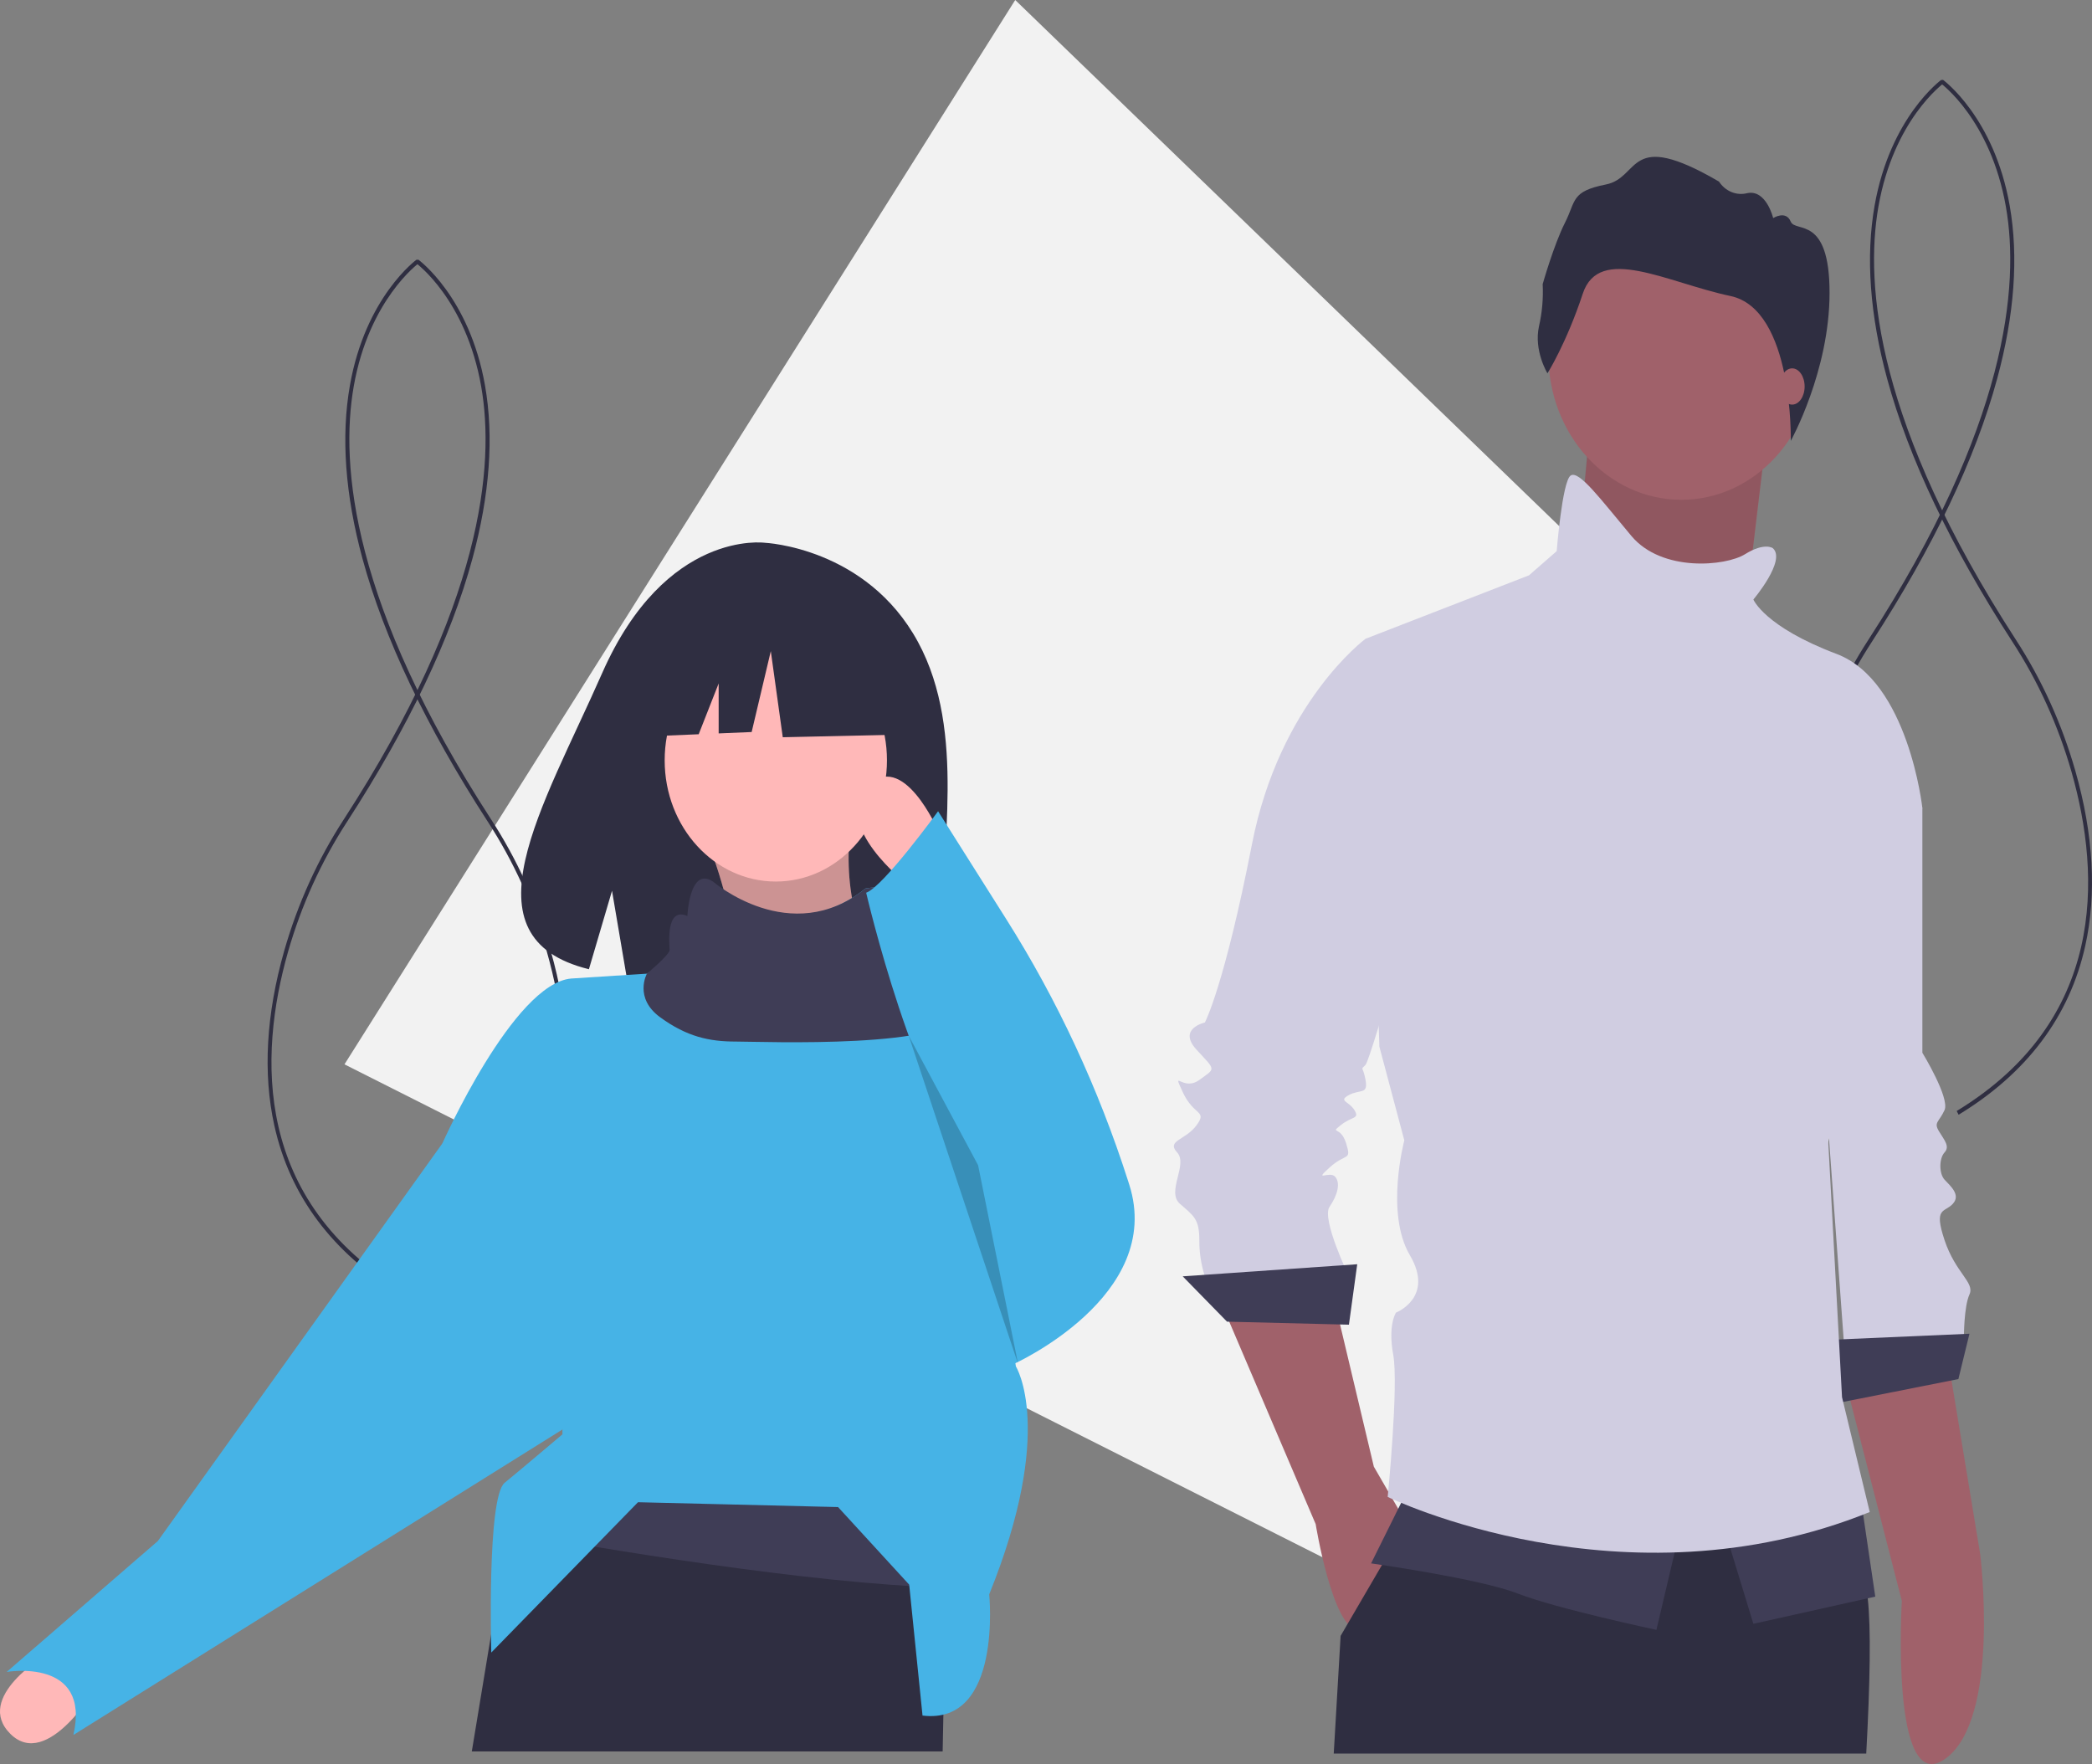 <svg width="523" height="441" viewBox="0 0 523 441" fill="none" xmlns="http://www.w3.org/2000/svg">
<rect x="0" y="0" width="523" height="441" fill="#808080" stroke="none"/>
<g clip-path="url(#clip0)">
<path d="M472.199 211.195L464.409 249.41L458.086 280.411L453.046 305.137L446.726 336.138L426.076 437.421L170.186 308.454L151.376 298.973L127.567 286.971L108.751 277.49L86.12 266.082L98.95 245.723L109.619 228.794L123.116 207.375L133.782 190.456L253.806 0L380.952 122.958L403.594 144.853L421.648 162.312L444.293 184.207L472.199 211.195Z" fill="#F2F2F2"/>
<path d="M100.25 323.624C83.139 313.22 72.487 299.016 68.589 281.406C65.695 268.331 66.526 253.619 71.06 237.676C74.421 225.922 79.461 214.82 85.993 204.778C120.646 151.279 123.773 116.419 120.295 96.596C116.481 74.86 104.091 65.832 103.966 65.744L104.501 64.847C104.629 64.937 117.346 74.174 121.251 96.351C123.503 109.136 122.444 123.715 118.103 139.681C112.701 159.552 102.167 181.662 86.794 205.396C80.322 215.346 75.328 226.347 71.997 237.993C64.561 264.14 63.509 300.059 100.727 322.69L100.25 323.624Z" fill="#2F2E41"/>
<path d="M108.478 323.624C125.59 313.22 136.242 299.016 140.139 281.406C143.034 268.331 142.202 253.619 137.668 237.676C134.307 225.922 129.267 214.82 122.735 204.778C88.082 151.279 84.955 116.419 88.433 96.596C92.247 74.86 104.637 65.832 104.762 65.744L104.227 64.847C104.099 64.937 91.382 74.174 87.477 96.351C85.225 109.136 86.285 123.715 90.625 139.681C96.027 159.552 106.561 181.662 121.934 205.396C128.406 215.346 133.4 226.347 136.731 237.993C144.167 264.14 145.219 300.059 108.001 322.69L108.478 323.624Z" fill="#2F2E41"/>
<path d="M481.423 278.678C464.312 268.274 453.66 254.07 449.762 236.46C446.868 223.386 447.7 208.673 452.234 192.731C455.595 180.977 460.634 169.875 467.166 159.833C501.819 106.334 504.947 71.473 501.468 51.65C497.655 29.914 485.264 20.887 485.139 20.798L485.674 19.901C485.802 19.992 498.519 29.229 502.425 51.406C504.676 64.191 503.617 78.769 499.276 94.736C493.874 114.607 483.341 136.716 467.968 160.45C461.495 170.4 456.502 181.401 453.171 193.048C445.735 219.195 444.683 255.113 481.901 277.744L481.423 278.678Z" fill="#2F2E41"/>
<path d="M489.652 278.678C506.763 268.274 517.415 254.07 521.313 236.461C524.207 223.386 523.375 208.673 518.841 192.731C515.48 180.977 510.441 169.875 503.909 159.833C469.256 106.334 466.128 71.474 469.606 51.65C473.42 29.914 485.811 20.887 485.935 20.799L485.4 19.901C485.273 19.992 472.556 29.229 468.65 51.406C466.399 64.191 467.458 78.769 471.798 94.736C477.2 114.607 487.734 136.717 503.107 160.451C509.58 170.401 514.573 181.401 517.904 193.048C525.34 219.195 526.392 255.114 489.174 277.744L489.652 278.678Z" fill="#2F2E41"/>
<path d="M229.496 160.49C216.64 136.796 191.205 135.692 191.205 135.692C191.205 135.692 166.419 132.235 150.52 168.32C135.7 201.955 115.247 234.43 147.227 242.303L153.004 222.694L156.581 243.763C161.134 244.121 165.702 244.206 170.264 244.018C204.512 242.812 237.128 244.371 236.077 230.967C234.681 213.148 241.866 183.287 229.496 160.49Z" fill="#2F2E41"/>
<path d="M176.726 210.078C181.156 220.766 183.95 233.506 185.618 247.658L221.184 245.233C213.007 232.596 210.292 218.09 213.404 201.593L176.726 210.078Z" fill="#FFB8B8"/>
<path opacity="0.2" d="M176.726 210.078C181.156 220.766 183.95 233.506 185.618 247.658L221.184 245.233C213.007 232.596 210.292 218.09 213.404 201.593L176.726 210.078Z" fill="black"/>
<path d="M11.711 413.575C11.711 413.575 -6.697 424.329 2.644 433.511C11.985 442.692 24.324 421.357 24.324 421.357L11.711 413.575Z" fill="#FFB8B8"/>
<path d="M236.745 382.215L236.458 396.906L235.844 428.652V428.657L235.665 437.851H117.952L122.736 408.876L122.741 408.855L127.025 382.922L128.936 371.308V371.303L225.632 356.757L236.745 382.215Z" fill="#2F2E41"/>
<path d="M236.744 382.216L236.455 396.909C202.245 395.951 149.219 386.944 127.023 382.919L128.935 371.306L225.63 356.759L236.744 382.216Z" fill="#3F3D56"/>
<path d="M193.954 220.382C209.299 220.382 221.74 206.814 221.74 190.076C221.74 173.339 209.299 159.77 193.954 159.77C178.608 159.77 166.168 173.339 166.168 190.076C166.168 206.814 178.608 220.382 193.954 220.382Z" fill="#FFB8B8"/>
<path d="M247.303 398.582C247.303 398.582 250.637 431.312 230.631 428.888L227.297 396.157L209.514 376.761L159.499 375.549L122.822 413.129C122.822 413.129 121.711 374.337 126.156 370.7C130.602 367.063 140.605 358.578 140.605 358.578V352.516L110.596 285.843C110.596 285.843 128.379 245.839 142.828 244.627L161.722 243.415C161.722 243.415 168.391 239.778 168.391 238.566C168.391 237.354 167.28 227.656 172.837 230.08C172.837 230.08 173.337 217.642 179.194 221.437C179.194 221.437 197.633 237.196 216.349 222.128C216.349 222.128 225.074 220.382 223.963 225.231C222.851 230.08 223.963 233.717 226.186 233.717C228.408 233.717 238.411 237.354 238.411 239.778C238.411 240.299 239.134 245.318 240.267 252.87V252.882C244.391 280.412 253.972 341.606 253.972 341.606C253.972 341.606 263.974 357.365 247.303 398.582Z" fill="#46B3E6"/>
<path d="M118.376 279.782L110.596 285.843L39.464 385.247L1.675 417.977C1.675 417.977 22.793 414.341 18.347 433.737L148.385 352.516L118.376 279.782Z" fill="#46B3E6"/>
<path d="M240.267 252.87V252.882C238.789 262.362 190.62 260.386 183.951 260.386C177.282 260.386 171.725 259.174 165.057 254.325C158.388 249.476 161.722 243.415 161.722 243.415C161.722 243.415 167.4 238.698 167.4 237.485C167.4 236.273 166.289 226.575 171.846 229C171.846 229 172.346 216.562 178.203 220.356C178.203 220.356 197.633 237.196 216.349 222.128C216.349 222.128 225.074 220.382 223.963 225.231C222.851 230.08 223.963 233.717 226.186 233.717C228.408 233.717 238.411 237.354 238.411 239.778C238.411 240.299 239.134 245.318 240.267 252.87Z" fill="#3F3D56"/>
<path d="M234.521 207.654C234.521 207.654 225.63 187.046 216.738 196.744C207.847 206.442 226.741 220.988 226.741 220.988L234.521 207.654Z" fill="#FFB8B8"/>
<path d="M234.521 202.805C234.521 202.805 220.791 221.73 216.542 223.177C216.542 223.177 228.964 276.751 244.524 291.298L253.416 341C253.416 341 291.204 324.029 282.313 296.147C282.224 295.868 282.136 295.591 282.048 295.316C274.623 272.096 264.378 250.068 251.584 229.82L234.521 202.805Z" fill="#46B3E6"/>
<path opacity="0.2" d="M227.184 258.935L254.527 341L244.524 291.298L227.184 258.935Z" fill="black"/>
<path d="M223.812 158.206L198.683 143.849L163.982 149.722L156.802 184.308L174.674 183.559L179.667 170.852V183.349L187.914 183.003L192.7 162.774L195.692 184.308L225.009 183.656L223.812 158.206Z" fill="#2F2E41"/>
<path d="M461.199 344.762L475.457 400.233C475.457 400.233 472.519 449.366 486.229 439.753C500.259 429.916 495.042 388.484 495.042 388.484L486.824 338.719L461.199 344.762Z" fill="#A0616A"/>
<path d="M468.817 189.153L480.591 201.995V263.181C480.591 263.181 487.517 274.512 486.132 277.533C484.747 280.555 483.361 280.555 484.747 282.821C486.132 285.087 487.517 286.598 486.132 288.109C484.747 289.619 484.747 293.396 486.132 294.907C487.517 296.418 490.287 298.684 488.209 300.95C486.132 303.216 483.361 301.705 486.132 310.015C488.902 318.324 493.75 320.59 492.365 323.612C490.98 326.633 490.98 334.187 490.98 334.187L461.199 338.719L454.966 253.361L468.817 189.153Z" fill="#D0CDE1"/>
<path d="M492.365 333.431L457.737 334.942L459.121 350.805L489.595 344.762L492.365 333.431Z" fill="#3F3D56"/>
<path d="M397.137 110.216L392.981 155.538L435.228 162.337L438.345 136.277L441.461 110.216H397.137Z" fill="#A0616A"/>
<path opacity="0.1" d="M397.137 109.97L392.981 155.293L435.228 162.092L438.345 136.031L441.461 109.97H397.137Z" fill="black"/>
<path d="M305.372 325.878L328.919 381.021C328.919 381.021 333.074 406.704 339.307 407.459C345.541 408.214 351.774 381.021 351.774 381.021L343.463 366.668L333.767 325.878H305.372Z" fill="#A0616A"/>
<path d="M466.56 438.386H333.435C334.489 420.188 335.153 408.969 335.153 408.969L336.921 405.933L345.494 391.241L351.615 380.751L353.749 377.089L354.542 375.733L362.926 374.064L449.425 356.849C450.855 363.836 452.88 370.663 455.472 377.24C456.061 378.704 456.695 380.168 457.373 381.615C459.547 386.244 462.202 390.631 465.357 393.861C466.075 394.595 466.595 396.556 466.931 399.57C467.763 406.954 467.526 420.685 466.56 438.386Z" fill="#2F2E41"/>
<path d="M420.338 124.946C438.698 124.946 453.581 108.712 453.581 88.687C453.581 68.662 438.698 52.429 420.338 52.429C401.978 52.429 387.094 68.662 387.094 88.687C387.094 108.712 401.978 124.946 420.338 124.946Z" fill="#A0616A"/>
<path d="M346.233 162.715L341.385 159.693C341.385 159.693 319.915 175.556 312.99 211.059C306.064 246.562 301.216 255.627 301.216 255.627C301.216 255.627 294.29 257.138 299.138 262.425C303.986 267.713 303.986 266.958 299.831 269.979C295.675 273.001 292.905 266.958 295.675 273.001C298.446 279.044 301.908 277.533 299.138 281.31C296.368 285.087 291.52 285.087 294.29 288.108C297.06 291.13 291.52 297.928 294.983 300.95C298.446 303.971 299.831 304.727 299.831 310.015C299.81 313.101 300.278 316.167 301.216 319.079H337.229C337.229 319.079 330.304 304.727 332.381 301.705C334.459 298.684 335.152 295.662 333.767 294.152C332.381 292.641 328.226 295.662 332.381 291.885C336.537 288.108 337.922 290.375 336.537 285.842C335.152 281.31 332.381 283.576 335.152 281.31C337.922 279.044 340 279.799 338.615 277.533C337.229 275.267 334.459 275.267 337.229 273.756C340 272.245 342.077 273.756 341.385 269.979C340.692 266.202 340 267.713 341.385 266.202C342.77 264.692 357.314 213.326 357.314 211.815C357.314 210.304 346.233 162.715 346.233 162.715Z" fill="#D0CDE1"/>
<path d="M339.307 316.058L295.676 319.079L306.757 330.41L337.23 331.165L339.307 316.058Z" fill="#3F3D56"/>
<path d="M351.774 372.711L342.771 390.841C342.771 390.841 369.781 394.618 379.477 398.394C389.173 402.171 414.105 407.459 414.105 407.459L420.338 381.021L351.774 372.711Z" fill="#3F3D56"/>
<path d="M430.726 381.021L438.345 405.948L468.818 399.15L465.355 375.733L430.726 381.021Z" fill="#3F3D56"/>
<path d="M443.193 137.032C443.193 137.032 441.115 135.521 436.267 138.543C431.419 141.564 415.49 143.075 407.872 134.01C400.253 124.946 394.713 117.392 392.635 118.903C390.557 120.413 389.172 137.787 389.172 137.787L382.247 143.83L341.385 159.693L344.848 261.67L351.081 285.087C351.081 285.087 346.233 303.216 352.466 313.792C358.699 324.367 349.003 328.144 349.003 328.144C349.003 328.144 346.926 331.165 348.311 338.719C349.696 346.273 346.926 374.222 346.926 374.222C346.926 374.222 405.794 402.927 467.432 377.999L460.507 349.295L457.044 285.087C457.044 285.087 460.507 274.512 459.814 269.979C459.122 265.447 480.591 201.995 480.591 201.995C480.591 201.995 477.128 170.269 459.122 163.47C441.115 156.672 438.345 149.873 438.345 149.873C438.345 149.873 446.655 140.053 443.193 137.032Z" fill="#D0CDE1"/>
<path d="M386.864 93.332C386.864 93.332 383.412 87.684 384.74 81.602C385.533 78.149 385.846 74.585 385.669 71.03C385.669 71.03 388.457 61.183 391.246 55.68C394.034 50.177 392.706 47.859 401.469 46.122C410.232 44.384 406.647 31.93 429.75 45.398C430.53 46.585 431.614 47.493 432.866 48.009C434.119 48.524 435.483 48.623 436.787 48.294C441.567 47.28 443.293 54.521 443.293 54.521C443.293 54.521 446.48 52.494 447.675 55.39C448.87 58.286 457.39 53.652 457.39 73.202C457.39 92.752 447.694 110.216 447.694 110.216C447.694 110.216 448.405 77.33 432.605 73.999C416.805 70.668 399.81 60.965 395.694 73.42C391.578 85.874 386.864 93.332 386.864 93.332Z" fill="#2F2E41"/>
<path d="M448.04 101.151C449.762 101.151 451.157 99.122 451.157 96.619C451.157 94.116 449.762 92.086 448.04 92.086C446.319 92.086 444.924 94.116 444.924 96.619C444.924 99.122 446.319 101.151 448.04 101.151Z" fill="#A0616A"/>
</g>
<defs>
<clipPath id="clip0">
<rect width="523" height="441" fill="white"/>
</clipPath>
</defs>
</svg>
